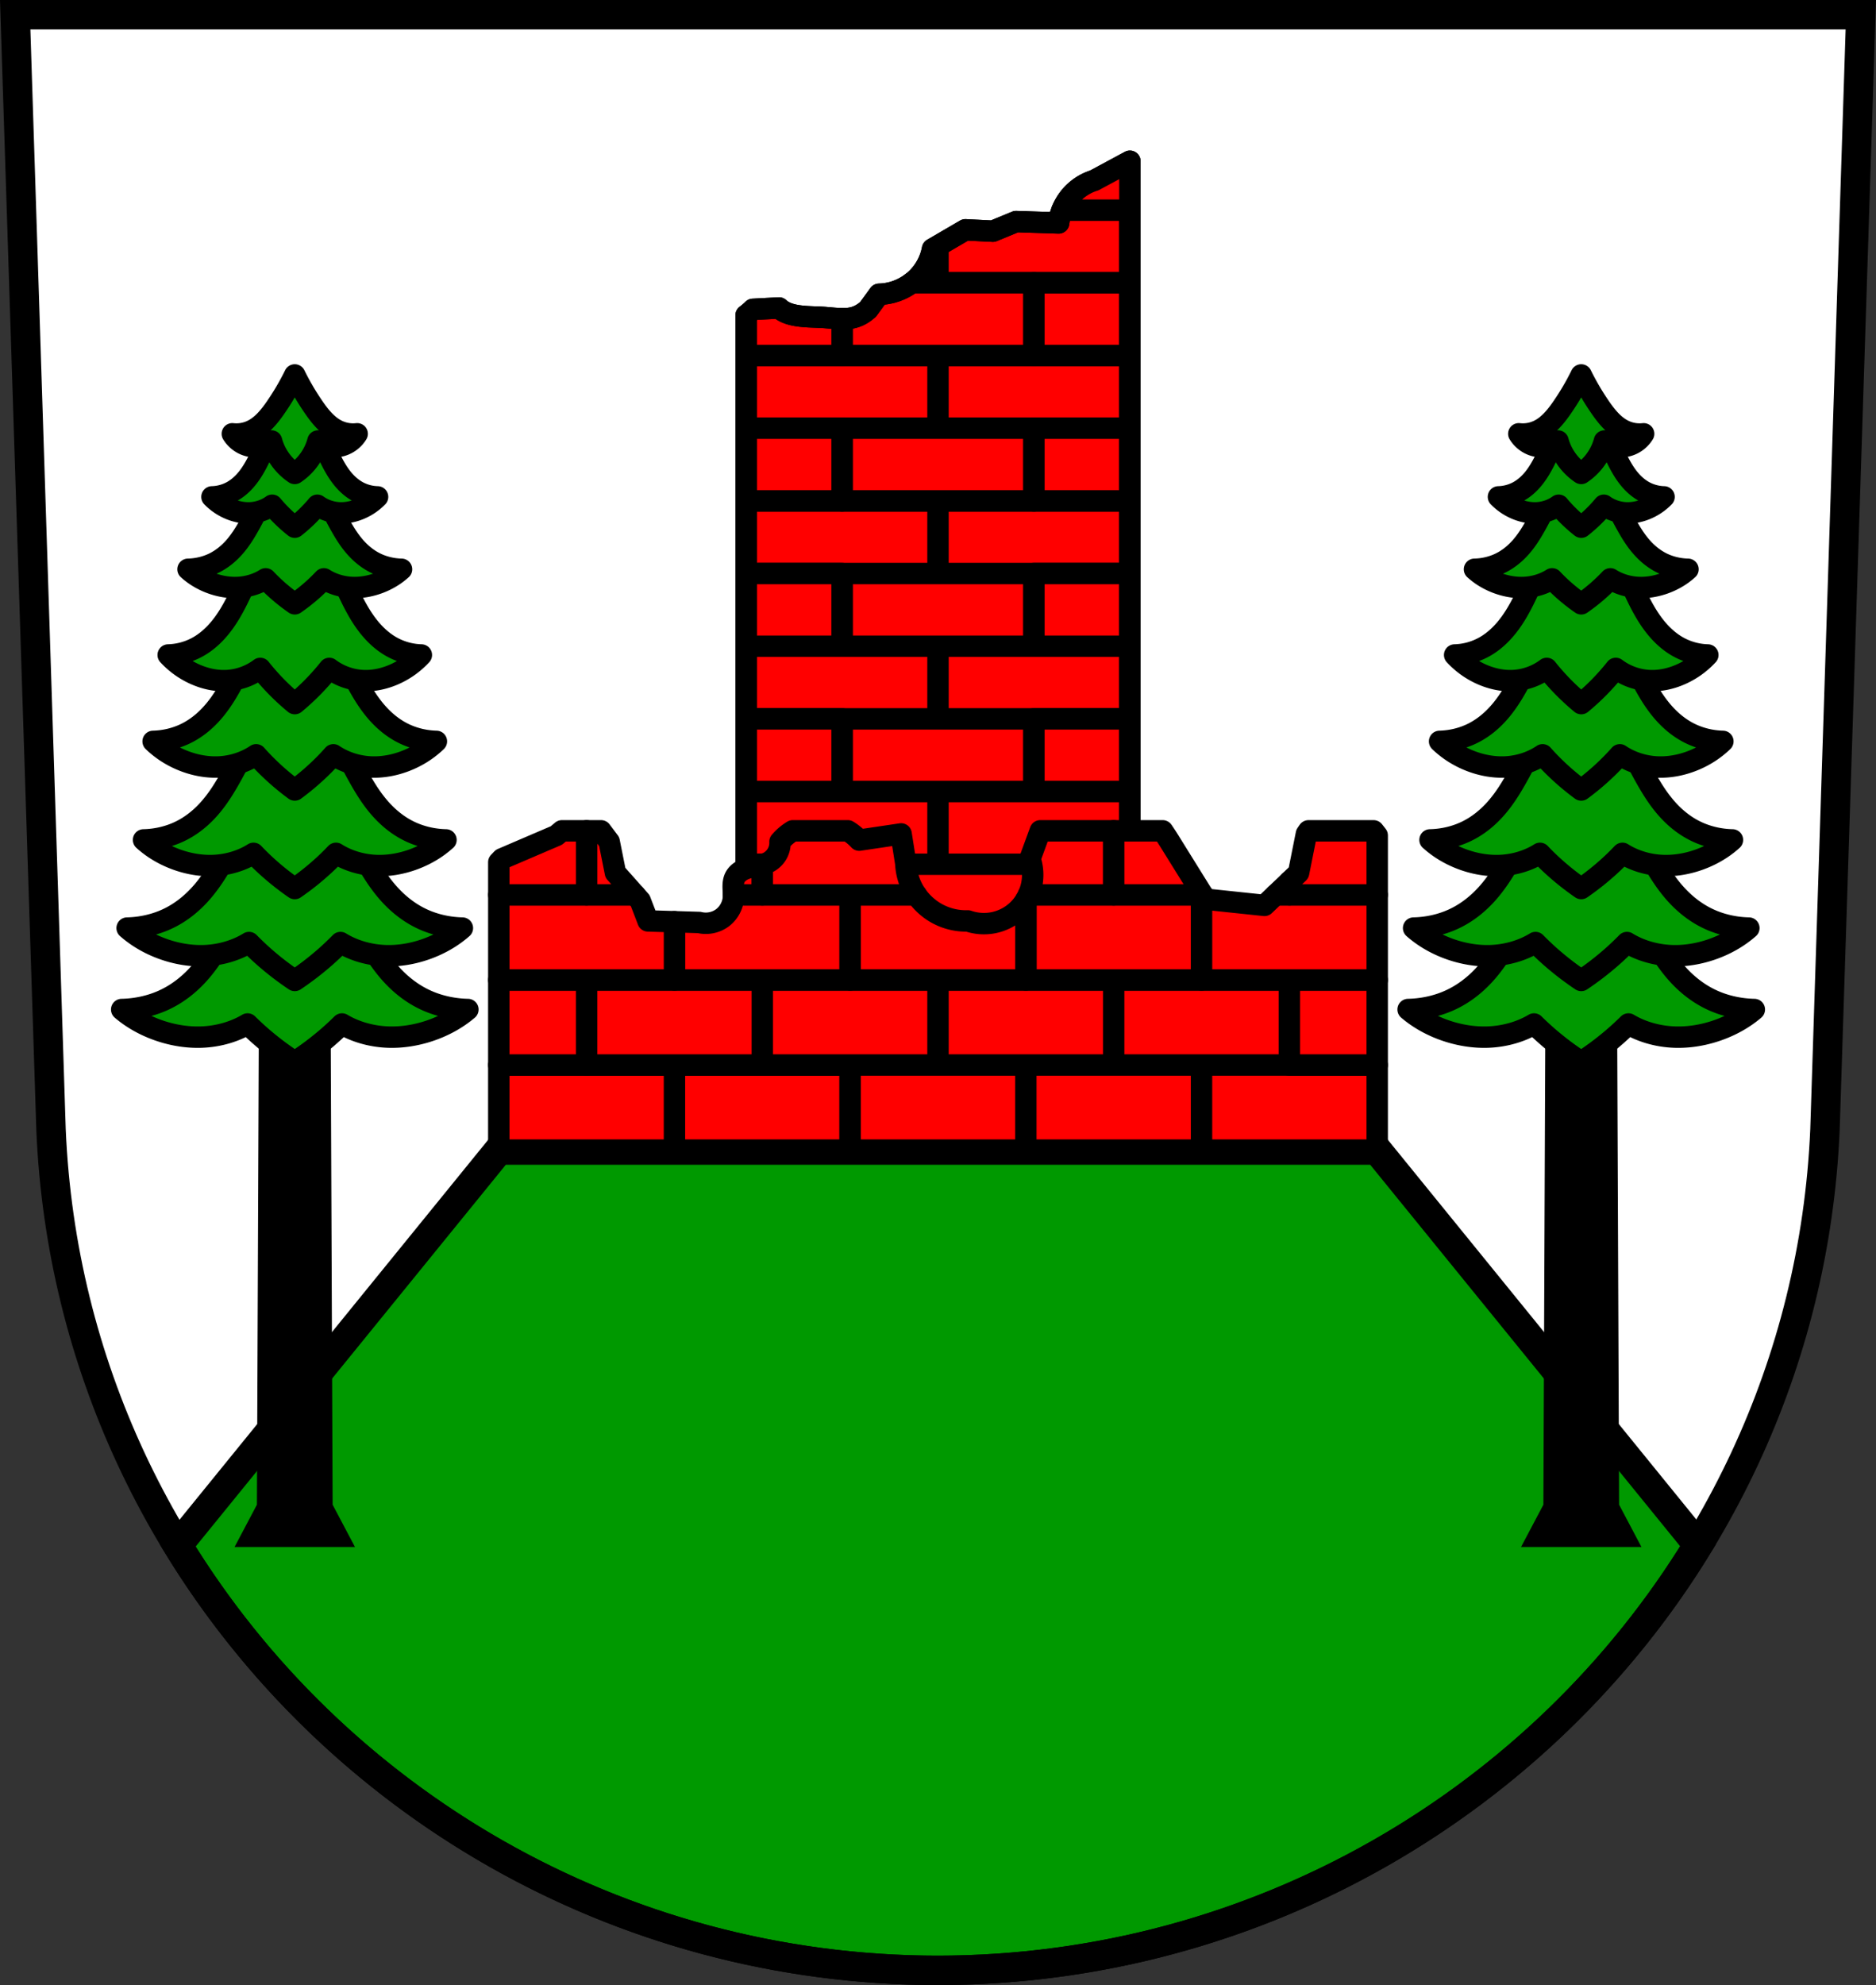 <svg xmlns="http://www.w3.org/2000/svg" width="701.33" height="741.77" viewBox="0 0 701.334 741.769"><rect x="0" y="0" width="701.334" height="741.769" fill="#333333" stroke="none"/><path d="m5.68 5.5 13.398 416.62c7.415 175.25 153.92 314.05 331.59 314.14 177.51-.215 324.07-139.06 331.59-314.14L695.656 5.5h-344.98z" fill="#fff" fill-rule="evenodd"/><g stroke="#000"><g stroke-linejoin="round" stroke-linecap="round" stroke-width="8"><g fill="red"><path d="M278.925 241.46h71.74v27.16h-71.74zM350.665 241.46h71.74v27.16h-71.74zM314.795 268.62h71.74v27.16h-71.74z"/><path d="M278.925 268.62v27.16h35.869v-27.16h-35.869zm107.61 0v27.16h35.869v-27.16h-35.869z"/><path d="M278.925 295.78h71.74v27.16h-71.74zM350.665 295.78h71.74v27.16h-71.74zM314.795 322.94h71.74v27.16h-71.74z"/><path d="M278.925 322.94v27.16h35.869v-27.16h-35.869zm107.61 0v27.16h35.869v-27.16h-35.869zM278.925 187.15h71.74v27.16h-71.74zM350.665 187.15h71.74v27.16h-71.74zM314.795 214.31h71.74v27.16h-71.74z"/><path d="M278.925 214.31v27.16h35.869v-27.16h-35.869zm107.61 0v27.16h35.869v-27.16h-35.869zM278.925 132.83h71.74v27.16h-71.74zM350.665 132.83h71.74v27.16h-71.74zM314.795 159.99h71.74v27.16h-71.74z"/><path d="M278.925 159.99v27.16h35.869v-27.16h-35.869zm107.61 0v27.16h35.869v-27.16h-35.869zM350.665 91.85l-2.049 1.195a20.875 20.875 0 0 1-5.637 10.76 20.19 20.19 0 0 1-2.174 1.873h9.859V91.85zM397.035 78.52a19.056 19.056 0 0 0-1.271 4.789l-15.885-.514-8.711 3.588-10.248-.512-10.25 5.979v13.828h71.74v-27.16h-25.375z"/><path d="M340.805 105.68c-3.485 2.642-7.798 4.193-12.174 4.275l-4.1 5.637c-3.256 2.901-6.222 3.548-9.736 3.502v13.742h71.74v-27.16h-45.73z"/><path d="M386.535 105.68v27.16h35.869v-27.16h-35.869zm-95.31 9.4-9.736.512a23.277 23.277 0 0 1-2.563 2.203v15.04h35.869v-13.744c-1.855-.024-3.854-.232-6.148-.426-5.513-.466-13.406.218-17.422-3.588z"/></g><path d="m422.405 60.25-13.324 7.174a19.262 19.262 0 0 0-7.174 4.1 19.372 19.372 0 0 0-6.148 11.785l-15.885-.514-8.711 3.588-10.248-.512-12.299 7.174a20.875 20.875 0 0 1-5.637 10.76c-3.751 3.793-9.01 6.05-14.348 6.148l-4.1 5.637c-4.975 4.433-9.246 3.637-15.885 3.076-5.513-.466-13.406.218-17.421-3.588l-9.736.512a23.277 23.277 0 0 1-2.563 2.203v247.35h143.48z" fill="none"/></g><g fill-rule="evenodd"><g stroke-width="11"><path d="M186.47 429.74 66.41 577.45c58.28 95.27 164.14 158.75 284.26 158.81 120.02-.145 225.87-63.67 284.18-158.91L514.87 429.74h-328.4z" fill="#090"/><path d="m5.68 5.5 13.398 416.62c7.415 175.25 153.92 314.05 331.59 314.14 177.51-.215 324.07-139.06 331.59-314.14L695.656 5.5h-344.98z" fill="none"/></g><path d="m110.2 340.32-12.852 23.869-.803 198.19-8.03 15.189h43.368l-8.03-15.189-.805-198.19L110.2 340.32zm480.94 0-12.848 23.869-.805 198.19-8.03 15.189h43.368l-8.03-15.189-.803-198.19-12.852-23.869z"/><g fill="#090" stroke-linejoin="round" stroke-width="8"><path d="M89.435 339.75a185.861 185.861 0 0 1-6.689 12.23c-2.551 4.274-5.302 8.497-8.824 12.318-3.523 3.821-7.856 7.247-13.07 9.572-4.671 2.082-9.997 3.243-15.361 3.348 4 3.425 8.942 6.167 14.381 7.984 4.94 1.651 10.328 2.542 15.688 2.318 6.113-.255 12.11-1.982 16.996-4.893a104.779 104.779 0 0 0 5.883 5.408 113.272 113.272 0 0 0 11.766 8.756 113.546 113.546 0 0 0 11.768-8.756 104.779 104.779 0 0 0 5.883-5.408c4.882 2.91 10.883 4.637 16.996 4.893 5.359.224 10.747-.667 15.688-2.318 5.439-1.818 10.378-4.56 14.381-7.984-5.365-.105-10.691-1.265-15.361-3.348-5.217-2.326-9.549-5.751-13.07-9.572-3.523-3.821-6.276-8.04-8.826-12.318a186.616 186.616 0 0 1-6.688-12.23H89.447z"/><path d="M90.085 309.32a187.536 187.536 0 0 1-6.478 12.23c-2.47 4.274-5.134 8.497-8.545 12.318-3.411 3.821-7.608 7.247-12.661 9.572-4.523 2.082-9.681 3.243-14.876 3.348 3.876 3.425 8.659 6.167 13.926 7.984 4.784 1.651 10 2.542 15.192 2.318 5.919-.255 11.731-1.982 16.459-4.893a102.607 102.607 0 0 0 5.697 5.408c3.55 3.123 7.359 6.05 11.394 8.756a110.75 110.75 0 0 0 11.396-8.756 102.96 102.96 0 0 0 5.697-5.408c4.727 2.91 10.539 4.637 16.459 4.893 5.19.224 10.407-.667 15.192-2.318 5.267-1.818 10.05-4.56 13.926-7.984-5.195-.105-10.353-1.265-14.876-3.348-5.05-2.326-9.247-5.751-12.661-9.572-3.411-3.821-6.077-8.04-8.547-12.318a188.282 188.282 0 0 1-6.476-12.23h-40.22z"/><path d="M92.055 279.06a175.42 175.42 0 0 1-5.844 11.353c-2.228 3.968-4.631 7.887-7.708 11.435-3.077 3.547-6.863 6.727-11.421 8.886-4.08 1.933-8.733 3.01-13.419 3.108 3.496 3.179 7.811 5.725 12.562 7.412 4.315 1.532 9.02 2.359 13.704 2.152 5.34-.237 10.582-1.84 14.847-4.542a94.157 94.157 0 0 0 5.139 5.02 99.465 99.465 0 0 0 10.278 8.128 100.203 100.203 0 0 0 10.279-8.128 94.149 94.149 0 0 0 5.139-5.02c4.264 2.701 9.507 4.305 14.847 4.542 4.681.208 9.388-.62 13.704-2.152 4.751-1.687 9.07-4.233 12.562-7.412-4.686-.098-9.339-1.175-13.419-3.108-4.557-2.159-8.342-5.338-11.421-8.886-3.077-3.547-5.482-7.467-7.71-11.435a176.404 176.404 0 0 1-5.842-11.353h-36.28z"/><path d="M93.205 242.24a180.305 180.305 0 0 1-5.473 11.353c-2.087 3.968-4.338 7.887-7.22 11.435-2.882 3.547-6.428 6.727-10.698 8.886-3.822 1.933-8.18 3.01-12.569 3.108 3.275 3.179 7.316 5.725 11.767 7.412 4.04 1.532 8.451 2.359 12.836 2.152 5-.237 9.912-1.84 13.906-4.542a91.363 91.363 0 0 0 4.813 5.02 94.432 94.432 0 0 0 9.627 8.128 94.641 94.641 0 0 0 9.628-8.128 91.007 91.007 0 0 0 4.813-5.02c3.994 2.701 8.905 4.305 13.906 4.542 4.385.208 8.793-.62 12.836-2.152 4.45-1.687 8.491-4.233 11.767-7.412-4.389-.098-8.748-1.175-12.569-3.108-4.268-2.159-7.813-5.338-10.698-8.886-2.882-3.547-5.135-7.467-7.222-11.435a180.291 180.291 0 0 1-5.472-11.353h-33.98z"/><path d="M95.015 209.96a190.223 190.223 0 0 1-4.892 11.353c-1.865 3.968-3.877 7.887-6.453 11.435-2.576 3.547-5.745 6.727-9.561 8.886a24.145 24.145 0 0 1-11.233 3.108 30.584 30.584 0 0 0 10.516 7.412c3.612 1.532 7.553 2.359 11.472 2.152a22.735 22.735 0 0 0 12.429-4.542 87.65 87.65 0 0 0 12.906 13.148 87.767 87.767 0 0 0 12.907-13.148 22.743 22.743 0 0 0 12.429 4.542c3.919.208 7.859-.62 11.472-2.152a30.575 30.575 0 0 0 10.516-7.412 24.138 24.138 0 0 1-11.233-3.108c-3.815-2.159-6.983-5.338-9.561-8.886-2.576-3.547-4.589-7.467-6.454-11.435a190.199 190.199 0 0 1-4.89-11.353H95.016z"/><path d="M97.395 188.02a124.362 124.362 0 0 1-4.125 8.06c-1.573 2.818-3.269 5.602-5.442 8.121-2.172 2.519-4.845 4.777-8.06 6.311-2.88 1.373-6.165 2.138-9.473 2.207 2.468 2.258 5.514 4.066 8.868 5.264 3.046 1.088 6.369 1.676 9.674 1.528 3.769-.168 7.471-1.307 10.481-3.226a66.42 66.42 0 0 0 3.628 3.566 70.282 70.282 0 0 0 7.256 5.773 70.59 70.59 0 0 0 7.257-5.773 66.414 66.414 0 0 0 3.628-3.566c3.01 1.919 6.712 3.057 10.481 3.226 3.305.148 6.627-.44 9.674-1.528 3.354-1.198 6.4-3.01 8.868-5.264-3.308-.069-6.593-.834-9.473-2.207-3.217-1.533-5.889-3.791-8.06-6.311-2.172-2.519-3.87-5.303-5.443-8.121a125.912 125.912 0 0 1-4.124-8.06H97.4z"/><path d="M100.265 163.98a116.854 116.854 0 0 1-3.2 7.08c-1.22 2.473-2.536 4.916-4.221 7.127-1.685 2.211-3.758 4.193-6.254 5.538a16.387 16.387 0 0 1-7.348 1.937 20.046 20.046 0 0 0 6.879 4.62c2.363.955 4.941 1.471 7.504 1.341 2.924-.148 5.795-1.147 8.13-2.831a55.44 55.44 0 0 0 2.814 3.129 56.207 56.207 0 0 0 5.628 5.066 55.79 55.79 0 0 0 8.443-8.195c2.335 1.684 5.206 2.683 8.13 2.831 2.564.129 5.141-.386 7.504-1.341a20.032 20.032 0 0 0 6.879-4.62 16.387 16.387 0 0 1-7.348-1.937c-2.495-1.346-4.568-3.327-6.254-5.538-1.685-2.211-3-4.654-4.222-7.127a114.92 114.92 0 0 1-3.199-7.08h-19.866zM611.905 339.75a185.861 185.861 0 0 0 6.689 12.23c2.551 4.274 5.302 8.497 8.824 12.318 3.523 3.821 7.856 7.247 13.07 9.572 4.671 2.082 9.997 3.243 15.361 3.348-4 3.425-8.942 6.167-14.381 7.984-4.94 1.651-10.328 2.542-15.688 2.318-6.113-.255-12.11-1.982-16.996-4.893a105.129 105.129 0 0 1-5.883 5.408 113.272 113.272 0 0 1-11.766 8.756 113.546 113.546 0 0 1-11.768-8.756 104.779 104.779 0 0 1-5.883-5.408c-4.882 2.91-10.883 4.637-16.996 4.893-5.359.224-10.747-.667-15.688-2.318-5.439-1.818-10.378-4.56-14.381-7.984 5.365-.105 10.691-1.265 15.361-3.348 5.217-2.326 9.549-5.751 13.07-9.572 3.523-3.821 6.276-8.04 8.826-12.318a186.616 186.616 0 0 0 6.688-12.23h41.529z"/><path d="M611.245 309.32a187.536 187.536 0 0 0 6.478 12.23c2.47 4.274 5.134 8.497 8.545 12.318 3.411 3.821 7.608 7.247 12.661 9.572 4.523 2.082 9.681 3.243 14.876 3.348-3.876 3.425-8.659 6.167-13.926 7.984-4.784 1.651-10 2.542-15.192 2.318-5.919-.255-11.731-1.982-16.459-4.893a102.607 102.607 0 0 1-5.697 5.408 110.035 110.035 0 0 1-11.394 8.756 110.75 110.75 0 0 1-11.396-8.756 102.96 102.96 0 0 1-5.697-5.408c-4.727 2.91-10.539 4.637-16.459 4.893-5.19.224-10.407-.667-15.192-2.318-5.267-1.818-10.05-4.56-13.926-7.984 5.195-.105 10.353-1.265 14.876-3.348 5.05-2.326 9.247-5.751 12.661-9.572 3.411-3.821 6.077-8.04 8.547-12.318 2.322-4.02 4.48-8.099 6.476-12.23h40.22z"/><path d="M609.275 279.06a175.42 175.42 0 0 0 5.844 11.353c2.228 3.968 4.631 7.887 7.708 11.435 3.077 3.547 6.863 6.727 11.421 8.886 4.08 1.933 8.733 3.01 13.419 3.108-3.496 3.179-7.811 5.725-12.562 7.412-4.315 1.532-9.02 2.359-13.704 2.152-5.34-.237-10.582-1.84-14.847-4.542a94.157 94.157 0 0 1-5.139 5.02 99.465 99.465 0 0 1-10.278 8.128 100.203 100.203 0 0 1-10.279-8.128 94.149 94.149 0 0 1-5.139-5.02c-4.264 2.701-9.507 4.305-14.847 4.542-4.681.208-9.388-.62-13.704-2.152-4.751-1.687-9.07-4.233-12.562-7.412 4.686-.098 9.339-1.175 13.419-3.108 4.557-2.159 8.342-5.338 11.421-8.886 3.077-3.547 5.482-7.467 7.71-11.435a176.404 176.404 0 0 0 5.842-11.353h36.28z"/><path d="M608.125 242.24a180.305 180.305 0 0 0 5.473 11.353c2.087 3.968 4.338 7.887 7.22 11.435 2.882 3.547 6.428 6.727 10.698 8.886 3.822 1.933 8.18 3.01 12.569 3.108-3.275 3.179-7.316 5.725-11.767 7.412-4.04 1.532-8.451 2.359-12.836 2.152-5-.237-9.912-1.84-13.906-4.542a91.363 91.363 0 0 1-4.813 5.02 94.432 94.432 0 0 1-9.627 8.128 94.641 94.641 0 0 1-9.628-8.128 91.007 91.007 0 0 1-4.813-5.02c-3.994 2.701-8.905 4.305-13.907 4.542-4.385.208-8.793-.62-12.836-2.152-4.45-1.687-8.491-4.233-11.767-7.412 4.389-.098 8.748-1.175 12.569-3.108 4.268-2.159 7.813-5.338 10.698-8.886 2.882-3.547 5.135-7.467 7.222-11.435a180.291 180.291 0 0 0 5.472-11.353h33.98z"/><path d="M606.325 209.96a190.223 190.223 0 0 0 4.892 11.353c1.865 3.968 3.877 7.887 6.453 11.435 2.576 3.547 5.745 6.727 9.561 8.886a24.145 24.145 0 0 0 11.233 3.108 30.584 30.584 0 0 1-10.516 7.412c-3.612 1.532-7.553 2.359-11.472 2.152a22.735 22.735 0 0 1-12.429-4.542 87.65 87.65 0 0 1-12.906 13.148 87.767 87.767 0 0 1-12.907-13.148 22.743 22.743 0 0 1-12.429 4.542c-3.919.208-7.859-.62-11.472-2.152a30.575 30.575 0 0 1-10.516-7.412 24.138 24.138 0 0 0 11.233-3.108c3.815-2.159 6.983-5.338 9.561-8.886 2.576-3.547 4.589-7.467 6.454-11.435a190.199 190.199 0 0 0 4.89-11.353h30.369z"/><path d="M603.945 188.02a124.362 124.362 0 0 0 4.125 8.06c1.573 2.818 3.269 5.602 5.442 8.121 2.172 2.519 4.845 4.777 8.06 6.311 2.88 1.373 6.165 2.138 9.473 2.207-2.468 2.258-5.514 4.066-8.868 5.264-3.046 1.088-6.369 1.676-9.674 1.528-3.769-.168-7.471-1.307-10.481-3.226a66.42 66.42 0 0 1-3.628 3.566 70.282 70.282 0 0 1-7.256 5.773 70.59 70.59 0 0 1-7.257-5.773 66.414 66.414 0 0 1-3.628-3.566c-3.01 1.919-6.712 3.057-10.481 3.226-3.305.148-6.627-.44-9.674-1.528-3.354-1.198-6.4-3.01-8.868-5.264 3.308-.069 6.593-.834 9.473-2.207 3.217-1.533 5.889-3.791 8.06-6.311 2.172-2.519 3.87-5.303 5.443-8.121a125.912 125.912 0 0 0 4.124-8.06h25.61z"/><path d="M601.075 163.98a116.854 116.854 0 0 0 3.2 7.08c1.22 2.473 2.536 4.916 4.221 7.127 1.685 2.211 3.758 4.193 6.254 5.538a16.387 16.387 0 0 0 7.348 1.937 20.046 20.046 0 0 1-6.879 4.62c-2.363.955-4.941 1.471-7.504 1.341-2.924-.148-5.795-1.147-8.13-2.831a55.44 55.44 0 0 1-2.814 3.129 56.207 56.207 0 0 1-5.628 5.066 55.79 55.79 0 0 1-8.443-8.195c-2.335 1.684-5.206 2.683-8.13 2.831-2.564.129-5.141-.386-7.504-1.341a20.032 20.032 0 0 1-6.879-4.62 16.387 16.387 0 0 0 7.348-1.937c2.495-1.346 4.568-3.327 6.254-5.538 1.685-2.211 3-4.654 4.222-7.127a114.92 114.92 0 0 0 3.199-7.08h19.866z"/><path d="M110.19 140.1a95.486 95.486 0 0 1-7.111 12.12c-2.428 3.516-5.244 6.99-9.111 8.754a13.498 13.498 0 0 1-7.113 1.121c1.336 2.195 3.533 3.839 6 4.49 2.956.779 6.255.095 8.67-1.797a21.396 21.396 0 0 0 4 7.857 21.086 21.086 0 0 0 4.666 4.264 21.095 21.095 0 0 0 4.668-4.264 21.358 21.358 0 0 0 4-7.857c2.414 1.892 5.713 2.576 8.67 1.797 2.469-.651 4.666-2.297 6-4.49-2.413.279-4.9-.112-7.113-1.121-3.869-1.764-6.685-5.238-9.111-8.754a95.626 95.626 0 0 1-7.111-12.12h-.008zm480.94 0a95.417 95.417 0 0 1-7.111 12.12c-2.426 3.516-5.242 6.99-9.111 8.754-2.214 1.01-4.7 1.4-7.113 1.121 1.336 2.193 3.533 3.84 6 4.49 2.957.779 6.256.095 8.67-1.797a21.358 21.358 0 0 0 4 7.857 21.12 21.12 0 0 0 4.668 4.264 21.061 21.061 0 0 0 4.666-4.264 21.335 21.335 0 0 0 4-7.857c2.415 1.892 5.714 2.576 8.67 1.797 2.469-.651 4.666-2.296 6-4.49-2.413.279-4.9-.112-7.113-1.121-3.868-1.764-6.683-5.238-9.111-8.754a95.746 95.746 0 0 1-7.111-12.12h-.008z"/></g></g><g fill="red" stroke-linejoin="round" stroke-linecap="round" stroke-width="8"><path d="m422.41 60.25-13.324 7.174a19.262 19.262 0 0 0-7.174 4.1c-2.125 1.925-3.792 4.342-4.877 6.996h25.375V60.25zM252.145 397.96h65.68v31.787h-65.68zM186.465 397.96h65.68v31.787h-65.68z"/><path d="M317.825 397.96h65.68v31.787h-65.68zM383.505 397.96h65.68v31.787h-65.68zM449.185 397.96h65.68v31.787h-65.68zM219.305 366.17h65.68v31.788h-65.68zM284.985 366.17h65.68v31.788h-65.68zM350.665 366.17h65.68v31.788h-65.68zM416.345 366.17h65.68v31.788h-65.68z"/><path d="M186.465 366.17v31.787h32.84V366.17h-32.84zm295.56 0v31.787h32.84V366.17h-32.84zM274.21 334.38c.004.343-.002.687-.025 1.029-.206 2.992-1.793 5.861-4.219 7.625-2.425 1.764-5.643 2.388-8.553 1.662l-9.26-.281v21.752h65.68V334.38H274.21zm110.25 0a18.48 18.48 0 0 1-.947 1.814v29.973h65.68V334.38h-64.732z"/><path d="M186.47 334.38v31.787h65.68v-21.752l-9.898-.299-2.902-7.547-1.945-2.189h-50.936zm131.36 0v31.787h65.68v-29.973a18.248 18.248 0 0 1-3.676 4.439 18.34 18.34 0 0 1-8.529 4.166c-3.143.608-6.444.37-9.467-.684a22.656 22.656 0 0 1-11.254-2.607 22.662 22.662 0 0 1-7.998-7.129H317.83zM449.19 334.38v31.787h65.68V334.38h-38.04l-4.119 3.932-22.06-2.322-1-1.609h-.467z"/><path d="M219.31 310.45v23.934h18.1l-7.342-8.26-2.322-11.609-3.047-4.064h-5.385zm169.58 0-3.832 10.449a18.37 18.37 0 0 1 .408 10.67 18.008 18.008 0 0 1-1.01 2.814h31.893v-23.934H388.89zm-103.9 12.656c-1.419.406-2.912.633-4.352.979-1.17.281-2.33.649-3.371 1.252s-1.963 1.454-2.504 2.529c-.573 1.139-.688 2.452-.666 3.727.016.931.101 1.861.111 2.791h10.781v-11.277z"/><path d="M296.37 310.45a19.558 19.558 0 0 0-4.775 4.064c.08 1.5-.26 3.02-.973 4.344a8.277 8.277 0 0 1-3.09 3.203c-.799.468-1.657.791-2.545 1.045v11.277h57.6c-.163-.237-.332-.47-.486-.713a22.648 22.648 0 0 1-3.482-11.03l-1.742-11.03-15.674 2.322a19.396 19.396 0 0 0-4.25-3.484h-20.58zm119.98 0v23.934h33.31l-12.352-19.869a109.087 109.087 0 0 0-2.645-4.064h-18.311zm65.68 18.975-5.195 4.959h5.195v-4.959z"/><path d="m210.07 310.45-2.068 1.742-20.316 8.707-1.217 1.277v12.207h32.84v-23.934h-9.238zm279.11 0-.795 1.162-2.902 14.512-3.457 3.301v4.959h32.84v-22.21c-.452-.572-.902-1.147-1.352-1.721H489.18z"/></g></g></svg>